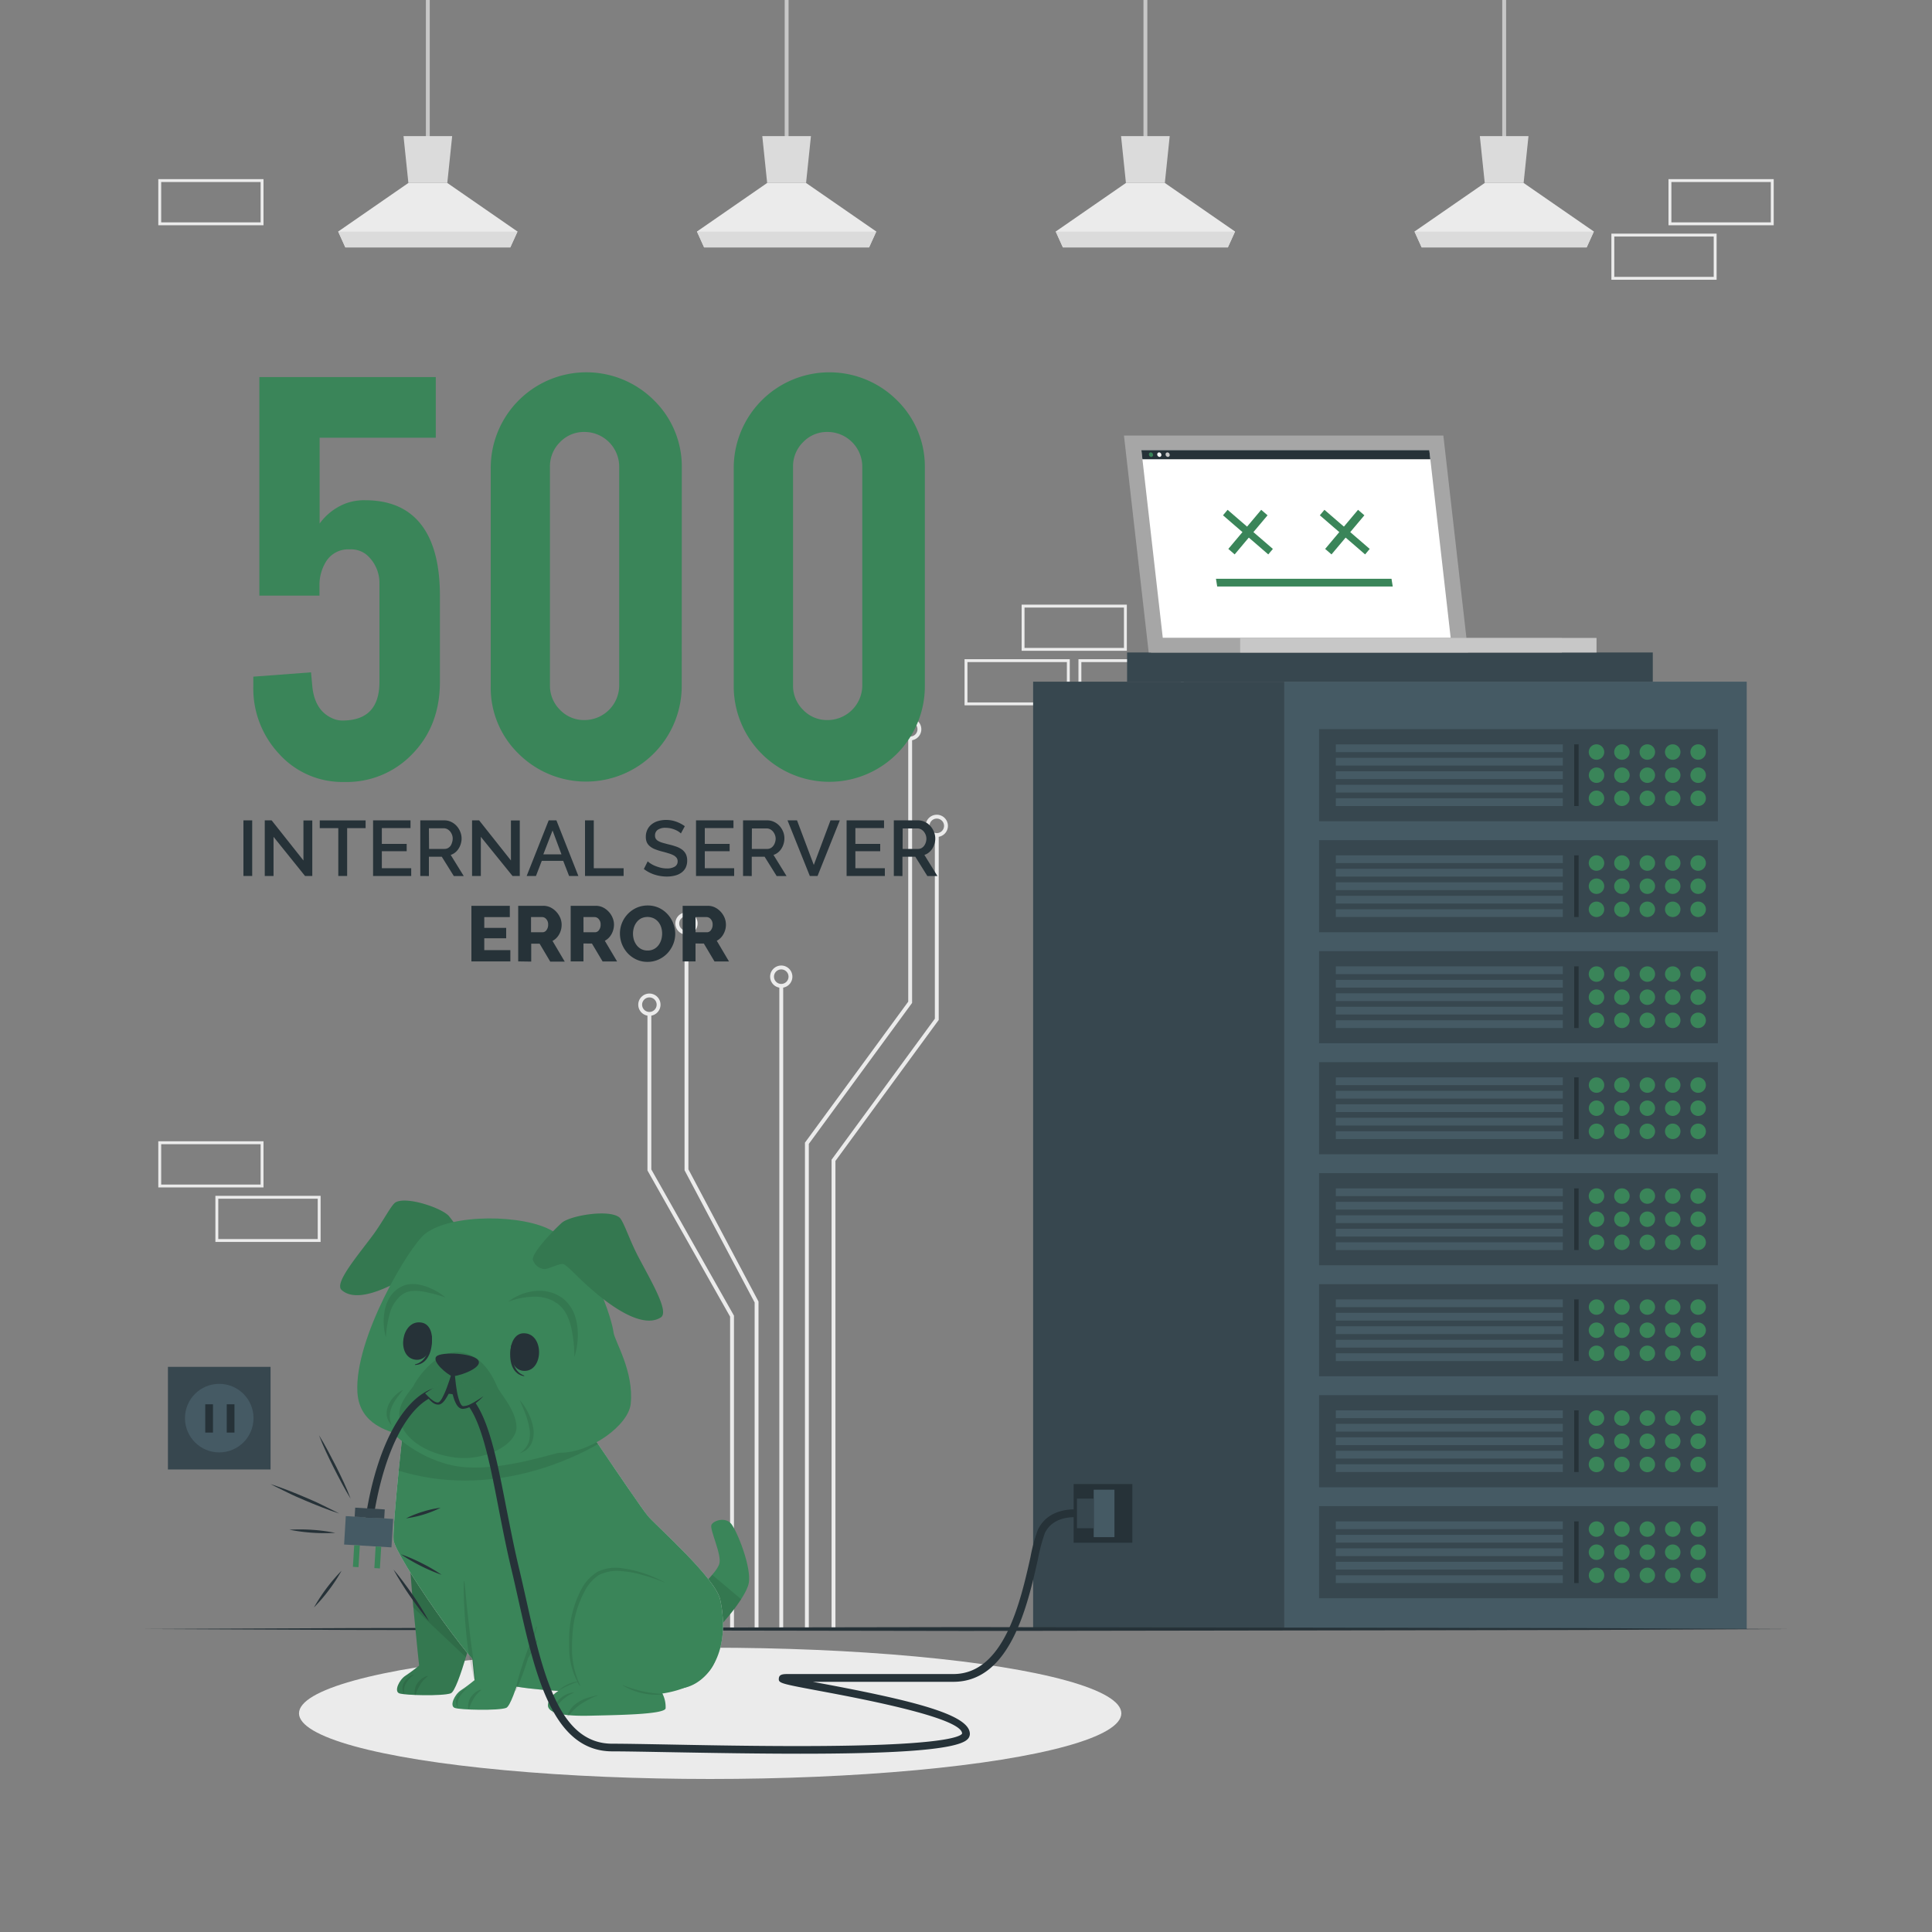 <svg xmlns="http://www.w3.org/2000/svg" viewBox="0 0 500 500"><rect x="0" y="0" width="500" height="500" fill="#808080" stroke="none"/><g id="freepik--background-complete--inject-5"><rect x="417.41" y="60.85" width="26.48" height="11.19" transform="translate(861.29 132.88) rotate(-180)" style="fill:none;stroke:#ebebeb;stroke-miterlimit:10;stroke-width:0.75px"></rect><rect x="432.18" y="46.74" width="26.48" height="11.19" transform="translate(890.84 104.66) rotate(180)" style="fill:none;stroke:#ebebeb;stroke-miterlimit:10;stroke-width:0.75px"></rect><rect x="250" y="170.97" width="26.48" height="11.19" transform="translate(526.48 353.13) rotate(180)" style="fill:none;stroke:#ebebeb;stroke-miterlimit:10;stroke-width:0.75px"></rect><rect x="264.77" y="156.86" width="26.48" height="11.19" transform="translate(556.02 324.91) rotate(180)" style="fill:none;stroke:#ebebeb;stroke-miterlimit:10;stroke-width:0.75px"></rect><rect x="279.49" y="170.97" width="26.48" height="11.19" transform="translate(585.45 353.13) rotate(180)" style="fill:none;stroke:#ebebeb;stroke-miterlimit:10;stroke-width:0.75px"></rect><rect x="41.34" y="46.74" width="26.48" height="11.19" transform="translate(109.16 104.66) rotate(180)" style="fill:none;stroke:#ebebeb;stroke-miterlimit:10;stroke-width:0.75px"></rect><rect x="56.11" y="309.85" width="26.48" height="11.19" transform="translate(138.71 630.89) rotate(180)" style="fill:none;stroke:#ebebeb;stroke-miterlimit:10;stroke-width:0.75px"></rect><rect x="41.34" y="295.74" width="26.48" height="11.19" transform="translate(109.16 602.67) rotate(180)" style="fill:none;stroke:#ebebeb;stroke-miterlimit:10;stroke-width:0.75px"></rect><rect x="417.41" y="309.85" width="26.48" height="11.19" transform="translate(861.29 630.89) rotate(-180)" style="fill:none;stroke:#ebebeb;stroke-miterlimit:10;stroke-width:0.75px"></rect><polyline points="208.82 421.54 208.82 295.88 235.55 259.39 235.55 191.06" style="fill:none;stroke:#ebebeb;stroke-miterlimit:10"></polyline><path d="M233.18,188.73a2.38,2.38,0,1,0,2.37-2.38A2.37,2.37,0,0,0,233.18,188.73Z" style="fill:none;stroke:#ebebeb;stroke-miterlimit:10"></path><polyline points="215.71 421.54 215.71 300.29 242.44 263.8 242.44 216.06" style="fill:none;stroke:#ebebeb;stroke-miterlimit:10"></polyline><path d="M240.06,213.72a2.38,2.38,0,1,0,2.38-2.37A2.38,2.38,0,0,0,240.06,213.72Z" style="fill:none;stroke:#ebebeb;stroke-miterlimit:10"></path><line x1="202.19" y1="421.54" x2="202.19" y2="255.13" style="fill:none;stroke:#ebebeb;stroke-miterlimit:10"></line><path d="M199.81,252.75a2.38,2.38,0,1,0,2.38-2.37A2.38,2.38,0,0,0,199.81,252.75Z" style="fill:none;stroke:#ebebeb;stroke-miterlimit:10"></path><polyline points="195.8 421.54 195.8 336.96 177.66 302.74 177.66 241.37" style="fill:none;stroke:#ebebeb;stroke-miterlimit:10"></polyline><path d="M175.28,239a2.38,2.38,0,1,0,2.38-2.38A2.37,2.37,0,0,0,175.28,239Z" style="fill:none;stroke:#ebebeb;stroke-miterlimit:10"></path><polyline points="189.45 421.54 189.45 340.62 168.06 302.78 168.06 262.37" style="fill:none;stroke:#ebebeb;stroke-miterlimit:10"></polyline><path d="M165.68,260a2.38,2.38,0,1,0,2.38-2.37A2.39,2.39,0,0,0,165.68,260Z" style="fill:none;stroke:#ebebeb;stroke-miterlimit:10"></path><line x1="110.72" y1="37.56" x2="110.72" style="fill:none;stroke:#c7c7c7;stroke-miterlimit:10"></line><polygon points="133.93 59.92 132.06 64.03 89.38 64.03 87.52 59.92 105.69 47.35 115.76 47.35 133.93 59.92" style="fill:#ebebeb"></polygon><polygon points="117.02 35.23 115.76 47.35 105.69 47.35 104.43 35.23 117.02 35.23" style="fill:#dbdbdb"></polygon><polygon points="133.93 59.93 132.06 64.03 89.38 64.03 87.52 59.93 133.93 59.93" style="fill:#dbdbdb"></polygon><line x1="203.58" y1="37.56" x2="203.58" style="fill:none;stroke:#c7c7c7;stroke-miterlimit:10"></line><polygon points="226.78 59.92 224.91 64.03 182.23 64.03 180.37 59.92 198.54 47.35 208.61 47.35 226.78 59.92" style="fill:#ebebeb"></polygon><polygon points="209.87 35.23 208.61 47.35 198.54 47.35 197.28 35.23 209.87 35.23" style="fill:#dbdbdb"></polygon><polygon points="226.78 59.93 224.91 64.03 182.23 64.03 180.37 59.93 226.78 59.93" style="fill:#dbdbdb"></polygon><line x1="296.43" y1="37.56" x2="296.43" style="fill:none;stroke:#c7c7c7;stroke-miterlimit:10"></line><polygon points="319.63 59.92 317.77 64.03 275.08 64.03 273.22 59.92 291.39 47.35 301.46 47.35 319.63 59.92" style="fill:#ebebeb"></polygon><polygon points="302.72 35.23 301.46 47.35 291.39 47.35 290.13 35.23 302.72 35.23" style="fill:#dbdbdb"></polygon><polygon points="319.63 59.93 317.76 64.03 275.08 64.03 273.22 59.93 319.63 59.93" style="fill:#dbdbdb"></polygon><line x1="389.28" y1="37.56" x2="389.28" style="fill:none;stroke:#c7c7c7;stroke-miterlimit:10"></line><polygon points="412.49 59.92 410.62 64.03 367.93 64.03 366.07 59.92 384.25 47.35 394.31 47.35 412.49 59.92" style="fill:#ebebeb"></polygon><polygon points="395.57 35.23 394.31 47.35 384.25 47.35 382.98 35.23 395.57 35.23" style="fill:#dbdbdb"></polygon><polygon points="412.48 59.93 410.62 64.03 367.93 64.03 366.07 59.93 412.48 59.93" style="fill:#dbdbdb"></polygon></g><g id="freepik--Shadow--inject-5"><ellipse cx="183.79" cy="443.41" rx="106.41" ry="16.99" style="fill:#ebebeb"></ellipse></g><g id="freepik--Server--inject-5"><rect x="267.37" y="176.42" width="65.02" height="245.17" style="fill:#37474f"></rect><rect x="332.39" y="176.42" width="119.66" height="245.17" style="fill:#455a64"></rect><rect x="341.37" y="389.79" width="103.21" height="23.84" style="fill:#37474f"></rect><rect x="345.71" y="393.73" width="58.75" height="2.01" style="fill:#455a64"></rect><rect x="345.71" y="397.22" width="58.75" height="2.01" style="fill:#455a64"></rect><rect x="345.71" y="400.71" width="58.75" height="2.01" style="fill:#455a64"></rect><rect x="345.71" y="404.19" width="58.75" height="2.01" style="fill:#455a64"></rect><rect x="345.71" y="407.68" width="58.75" height="2.01" style="fill:#455a64"></rect><path d="M415.17,395.73a2,2,0,1,1-2-2A2,2,0,0,1,415.17,395.73Z" style="fill:#3A8559"></path><path d="M421.75,395.73a2,2,0,1,1-2-2A2,2,0,0,1,421.75,395.73Z" style="fill:#3A8559"></path><path d="M428.33,395.73a2,2,0,1,1-2-2A2,2,0,0,1,428.33,395.73Z" style="fill:#3A8559"></path><path d="M434.9,395.73a2,2,0,1,1-2-2A2,2,0,0,1,434.9,395.73Z" style="fill:#3A8559"></path><path d="M441.48,395.73a2,2,0,1,1-2-2A2,2,0,0,1,441.48,395.73Z" style="fill:#3A8559"></path><path d="M415.17,401.71a2,2,0,1,1-2-2A2,2,0,0,1,415.17,401.71Z" style="fill:#3A8559"></path><path d="M421.75,401.71a2,2,0,1,1-2-2A2,2,0,0,1,421.75,401.71Z" style="fill:#3A8559"></path><path d="M428.33,401.71a2,2,0,1,1-2-2A2,2,0,0,1,428.33,401.71Z" style="fill:#3A8559"></path><path d="M434.9,401.71a2,2,0,1,1-2-2A2,2,0,0,1,434.9,401.71Z" style="fill:#3A8559"></path><path d="M441.48,401.71a2,2,0,1,1-2-2A2,2,0,0,1,441.48,401.71Z" style="fill:#3A8559"></path><circle cx="413.18" cy="407.7" r="2" style="fill:#3A8559"></circle><path d="M421.75,407.7a2,2,0,1,1-2-2A2,2,0,0,1,421.75,407.7Z" style="fill:#3A8559"></path><circle cx="426.33" cy="407.7" r="2" style="fill:#3A8559"></circle><path d="M434.9,407.7a2,2,0,1,1-2-2A2,2,0,0,1,434.9,407.7Z" style="fill:#3A8559"></path><path d="M441.48,407.7a2,2,0,1,1-2-2A2,2,0,0,1,441.48,407.7Z" style="fill:#3A8559"></path><rect x="407.4" y="393.73" width="1.15" height="15.96" style="fill:#263238"></rect><rect x="341.37" y="361.07" width="103.21" height="23.84" style="fill:#37474f"></rect><rect x="345.71" y="365" width="58.75" height="2.01" style="fill:#455a64"></rect><rect x="345.71" y="368.49" width="58.75" height="2.01" style="fill:#455a64"></rect><rect x="345.71" y="371.98" width="58.75" height="2.01" style="fill:#455a64"></rect><rect x="345.71" y="375.47" width="58.75" height="2.01" style="fill:#455a64"></rect><rect x="345.71" y="378.95" width="58.75" height="2.01" style="fill:#455a64"></rect><path d="M415.17,367a2,2,0,1,1-2-2A2,2,0,0,1,415.17,367Z" style="fill:#3A8559"></path><path d="M421.75,367a2,2,0,1,1-2-2A2,2,0,0,1,421.75,367Z" style="fill:#3A8559"></path><path d="M428.33,367a2,2,0,1,1-2-2A2,2,0,0,1,428.33,367Z" style="fill:#3A8559"></path><path d="M434.9,367a2,2,0,1,1-2-2A2,2,0,0,1,434.9,367Z" style="fill:#3A8559"></path><path d="M441.48,367a2,2,0,1,1-2-2A2,2,0,0,1,441.48,367Z" style="fill:#3A8559"></path><path d="M415.17,373a2,2,0,1,1-2-2A2,2,0,0,1,415.17,373Z" style="fill:#3A8559"></path><path d="M421.75,373a2,2,0,1,1-2-2A2,2,0,0,1,421.75,373Z" style="fill:#3A8559"></path><path d="M428.33,373a2,2,0,1,1-2-2A2,2,0,0,1,428.33,373Z" style="fill:#3A8559"></path><path d="M434.9,373a2,2,0,1,1-2-2A2,2,0,0,1,434.9,373Z" style="fill:#3A8559"></path><path d="M441.48,373a2,2,0,1,1-2-2A2,2,0,0,1,441.48,373Z" style="fill:#3A8559"></path><path d="M415.17,379a2,2,0,1,1-2-2A2,2,0,0,1,415.17,379Z" style="fill:#3A8559"></path><path d="M421.75,379a2,2,0,1,1-2-2A2,2,0,0,1,421.75,379Z" style="fill:#3A8559"></path><path d="M428.33,379a2,2,0,1,1-2-2A2,2,0,0,1,428.33,379Z" style="fill:#3A8559"></path><path d="M434.9,379a2,2,0,1,1-2-2A2,2,0,0,1,434.9,379Z" style="fill:#3A8559"></path><path d="M441.48,379a2,2,0,1,1-2-2A2,2,0,0,1,441.48,379Z" style="fill:#3A8559"></path><rect x="407.4" y="365" width="1.15" height="15.96" style="fill:#263238"></rect><rect x="341.37" y="332.34" width="103.21" height="23.84" style="fill:#37474f"></rect><rect x="345.71" y="336.28" width="58.75" height="2.01" style="fill:#455a64"></rect><rect x="345.71" y="339.76" width="58.75" height="2.01" style="fill:#455a64"></rect><rect x="345.71" y="343.25" width="58.75" height="2.01" style="fill:#455a64"></rect><rect x="345.71" y="346.74" width="58.75" height="2.01" style="fill:#455a64"></rect><rect x="345.71" y="350.23" width="58.75" height="2.01" style="fill:#455a64"></rect><circle cx="413.18" cy="338.27" r="2" style="fill:#3A8559"></circle><path d="M421.75,338.27a2,2,0,1,1-2-2A2,2,0,0,1,421.75,338.27Z" style="fill:#3A8559"></path><circle cx="426.33" cy="338.27" r="2" style="fill:#3A8559"></circle><path d="M434.9,338.27a2,2,0,1,1-2-2A2,2,0,0,1,434.9,338.27Z" style="fill:#3A8559"></path><path d="M441.48,338.27a2,2,0,1,1-2-2A2,2,0,0,1,441.48,338.27Z" style="fill:#3A8559"></path><path d="M415.17,344.26a2,2,0,1,1-2-2A2,2,0,0,1,415.17,344.26Z" style="fill:#3A8559"></path><path d="M421.75,344.26a2,2,0,1,1-2-2A2,2,0,0,1,421.75,344.26Z" style="fill:#3A8559"></path><path d="M428.33,344.26a2,2,0,1,1-2-2A2,2,0,0,1,428.33,344.26Z" style="fill:#3A8559"></path><path d="M434.9,344.26a2,2,0,1,1-2-2A2,2,0,0,1,434.9,344.26Z" style="fill:#3A8559"></path><path d="M441.48,344.26a2,2,0,1,1-2-2A2,2,0,0,1,441.48,344.26Z" style="fill:#3A8559"></path><path d="M415.17,350.24a2,2,0,1,1-2-2A2,2,0,0,1,415.17,350.24Z" style="fill:#3A8559"></path><path d="M421.75,350.24a2,2,0,1,1-2-2A2,2,0,0,1,421.75,350.24Z" style="fill:#3A8559"></path><path d="M428.33,350.24a2,2,0,1,1-2-2A2,2,0,0,1,428.33,350.24Z" style="fill:#3A8559"></path><path d="M434.9,350.24a2,2,0,1,1-2-2A2,2,0,0,1,434.9,350.24Z" style="fill:#3A8559"></path><path d="M441.48,350.24a2,2,0,1,1-2-2A2,2,0,0,1,441.48,350.24Z" style="fill:#3A8559"></path><rect x="407.4" y="336.28" width="1.15" height="15.96" style="fill:#263238"></rect><rect x="341.37" y="303.61" width="103.21" height="23.84" style="fill:#37474f"></rect><rect x="345.71" y="307.55" width="58.75" height="2.01" style="fill:#455a64"></rect><rect x="345.71" y="311.03" width="58.75" height="2.01" style="fill:#455a64"></rect><rect x="345.71" y="314.52" width="58.75" height="2.01" style="fill:#455a64"></rect><rect x="345.71" y="318.01" width="58.75" height="2.01" style="fill:#455a64"></rect><rect x="345.71" y="321.5" width="58.75" height="2.01" style="fill:#455a64"></rect><path d="M415.17,309.54a2,2,0,1,1-2-2A2,2,0,0,1,415.17,309.54Z" style="fill:#3A8559"></path><path d="M421.75,309.54a2,2,0,1,1-2-2A2,2,0,0,1,421.75,309.54Z" style="fill:#3A8559"></path><path d="M428.33,309.54a2,2,0,1,1-2-2A2,2,0,0,1,428.33,309.54Z" style="fill:#3A8559"></path><path d="M434.9,309.54a2,2,0,1,1-2-2A2,2,0,0,1,434.9,309.54Z" style="fill:#3A8559"></path><path d="M441.48,309.54a2,2,0,1,1-2-2A2,2,0,0,1,441.48,309.54Z" style="fill:#3A8559"></path><circle cx="413.18" cy="315.53" r="2" style="fill:#3A8559"></circle><path d="M421.75,315.53a2,2,0,1,1-2-2A2,2,0,0,1,421.75,315.53Z" style="fill:#3A8559"></path><circle cx="426.33" cy="315.53" r="2" style="fill:#3A8559"></circle><path d="M434.9,315.53a2,2,0,1,1-2-2A2,2,0,0,1,434.9,315.53Z" style="fill:#3A8559"></path><path d="M441.48,315.53a2,2,0,1,1-2-2A2,2,0,0,1,441.48,315.53Z" style="fill:#3A8559"></path><circle cx="413.18" cy="321.51" r="2" style="fill:#3A8559"></circle><path d="M421.75,321.51a2,2,0,1,1-2-2A2,2,0,0,1,421.75,321.51Z" style="fill:#3A8559"></path><circle cx="426.33" cy="321.51" r="2" style="fill:#3A8559"></circle><path d="M434.9,321.51a2,2,0,1,1-2-2A2,2,0,0,1,434.9,321.51Z" style="fill:#3A8559"></path><path d="M441.48,321.51a2,2,0,1,1-2-2A2,2,0,0,1,441.48,321.51Z" style="fill:#3A8559"></path><rect x="407.4" y="307.55" width="1.15" height="15.96" style="fill:#263238"></rect><rect x="341.37" y="274.88" width="103.21" height="23.84" style="fill:#37474f"></rect><rect x="345.71" y="278.82" width="58.75" height="2.01" style="fill:#455a64"></rect><rect x="345.71" y="282.31" width="58.75" height="2.01" style="fill:#455a64"></rect><rect x="345.71" y="285.79" width="58.75" height="2.01" style="fill:#455a64"></rect><rect x="345.71" y="289.28" width="58.75" height="2.01" style="fill:#455a64"></rect><rect x="345.71" y="292.77" width="58.75" height="2.01" style="fill:#455a64"></rect><circle cx="413.18" cy="280.82" r="2" style="fill:#3A8559"></circle><path d="M421.75,280.82a2,2,0,1,1-2-2A2,2,0,0,1,421.75,280.82Z" style="fill:#3A8559"></path><circle cx="426.33" cy="280.82" r="2" style="fill:#3A8559"></circle><path d="M434.9,280.82a2,2,0,1,1-2-2A2,2,0,0,1,434.9,280.82Z" style="fill:#3A8559"></path><path d="M441.48,280.82a2,2,0,1,1-2-2A2,2,0,0,1,441.48,280.82Z" style="fill:#3A8559"></path><circle cx="413.18" cy="286.8" r="2" style="fill:#3A8559"></circle><path d="M421.75,286.8a2,2,0,1,1-2-2A2,2,0,0,1,421.75,286.8Z" style="fill:#3A8559"></path><circle cx="426.33" cy="286.8" r="2" style="fill:#3A8559"></circle><path d="M434.9,286.8a2,2,0,1,1-2-2A2,2,0,0,1,434.9,286.8Z" style="fill:#3A8559"></path><path d="M441.48,286.8a2,2,0,1,1-2-2A2,2,0,0,1,441.48,286.8Z" style="fill:#3A8559"></path><path d="M415.17,292.79a2,2,0,1,1-2-2A2,2,0,0,1,415.17,292.79Z" style="fill:#3A8559"></path><path d="M421.75,292.79a2,2,0,1,1-2-2A2,2,0,0,1,421.75,292.79Z" style="fill:#3A8559"></path><path d="M428.33,292.79a2,2,0,1,1-2-2A2,2,0,0,1,428.33,292.79Z" style="fill:#3A8559"></path><path d="M434.9,292.79a2,2,0,1,1-2-2A2,2,0,0,1,434.9,292.79Z" style="fill:#3A8559"></path><path d="M441.48,292.79a2,2,0,1,1-2-2A2,2,0,0,1,441.48,292.79Z" style="fill:#3A8559"></path><rect x="407.4" y="278.82" width="1.15" height="15.96" style="fill:#263238"></rect><rect x="341.37" y="246.15" width="103.21" height="23.84" style="fill:#37474f"></rect><rect x="345.71" y="250.09" width="58.75" height="2.01" style="fill:#455a64"></rect><rect x="345.71" y="253.58" width="58.75" height="2.01" style="fill:#455a64"></rect><rect x="345.71" y="257.07" width="58.75" height="2.01" style="fill:#455a64"></rect><rect x="345.71" y="260.55" width="58.75" height="2.01" style="fill:#455a64"></rect><rect x="345.71" y="264.04" width="58.75" height="2.01" style="fill:#455a64"></rect><path d="M415.17,252.09a2,2,0,1,1-2-2A2,2,0,0,1,415.17,252.09Z" style="fill:#3A8559"></path><path d="M421.75,252.09a2,2,0,1,1-2-2A2,2,0,0,1,421.75,252.09Z" style="fill:#3A8559"></path><path d="M428.33,252.09a2,2,0,1,1-2-2A2,2,0,0,1,428.33,252.09Z" style="fill:#3A8559"></path><path d="M434.9,252.09a2,2,0,1,1-2-2A2,2,0,0,1,434.9,252.09Z" style="fill:#3A8559"></path><path d="M441.48,252.09a2,2,0,1,1-2-2A2,2,0,0,1,441.48,252.09Z" style="fill:#3A8559"></path><path d="M415.17,258.07a2,2,0,1,1-2-2A2,2,0,0,1,415.17,258.07Z" style="fill:#3A8559"></path><path d="M421.75,258.07a2,2,0,1,1-2-2A2,2,0,0,1,421.75,258.07Z" style="fill:#3A8559"></path><path d="M428.33,258.07a2,2,0,1,1-2-2A2,2,0,0,1,428.33,258.07Z" style="fill:#3A8559"></path><path d="M434.9,258.07a2,2,0,1,1-2-2A2,2,0,0,1,434.9,258.07Z" style="fill:#3A8559"></path><path d="M441.48,258.07a2,2,0,1,1-2-2A2,2,0,0,1,441.48,258.07Z" style="fill:#3A8559"></path><path d="M415.17,264.06a2,2,0,1,1-2-2A2,2,0,0,1,415.17,264.06Z" style="fill:#3A8559"></path><path d="M421.75,264.06a2,2,0,1,1-2-2A2,2,0,0,1,421.75,264.06Z" style="fill:#3A8559"></path><path d="M428.33,264.06a2,2,0,1,1-2-2A2,2,0,0,1,428.33,264.06Z" style="fill:#3A8559"></path><path d="M434.9,264.06a2,2,0,1,1-2-2A2,2,0,0,1,434.9,264.06Z" style="fill:#3A8559"></path><path d="M441.48,264.06a2,2,0,1,1-2-2A2,2,0,0,1,441.48,264.06Z" style="fill:#3A8559"></path><rect x="407.4" y="250.09" width="1.15" height="15.96" style="fill:#263238"></rect><rect x="341.37" y="217.43" width="103.21" height="23.84" style="fill:#37474f"></rect><rect x="345.71" y="221.36" width="58.75" height="2.01" style="fill:#455a64"></rect><rect x="345.71" y="224.85" width="58.75" height="2.01" style="fill:#455a64"></rect><rect x="345.71" y="228.34" width="58.75" height="2.01" style="fill:#455a64"></rect><rect x="345.71" y="231.83" width="58.75" height="2.01" style="fill:#455a64"></rect><rect x="345.71" y="235.31" width="58.75" height="2.01" style="fill:#455a64"></rect><path d="M415.17,223.36a2,2,0,1,1-2-2A2,2,0,0,1,415.17,223.36Z" style="fill:#3A8559"></path><path d="M421.75,223.36a2,2,0,1,1-2-2A2,2,0,0,1,421.75,223.36Z" style="fill:#3A8559"></path><path d="M428.33,223.36a2,2,0,1,1-2-2A2,2,0,0,1,428.33,223.36Z" style="fill:#3A8559"></path><path d="M434.9,223.36a2,2,0,1,1-2-2A2,2,0,0,1,434.9,223.36Z" style="fill:#3A8559"></path><path d="M441.48,223.36a2,2,0,1,1-2-2A2,2,0,0,1,441.48,223.36Z" style="fill:#3A8559"></path><path d="M415.17,229.35a2,2,0,1,1-2-2A2,2,0,0,1,415.17,229.35Z" style="fill:#3A8559"></path><path d="M421.75,229.35a2,2,0,1,1-2-2A2,2,0,0,1,421.75,229.35Z" style="fill:#3A8559"></path><path d="M428.33,229.35a2,2,0,1,1-2-2A2,2,0,0,1,428.33,229.35Z" style="fill:#3A8559"></path><path d="M434.9,229.35a2,2,0,1,1-2-2A2,2,0,0,1,434.9,229.35Z" style="fill:#3A8559"></path><path d="M441.48,229.35a2,2,0,1,1-2-2A2,2,0,0,1,441.48,229.35Z" style="fill:#3A8559"></path><path d="M415.17,235.33a2,2,0,1,1-2-2A2,2,0,0,1,415.17,235.33Z" style="fill:#3A8559"></path><path d="M421.75,235.33a2,2,0,1,1-2-2A2,2,0,0,1,421.75,235.33Z" style="fill:#3A8559"></path><path d="M428.33,235.33a2,2,0,1,1-2-2A2,2,0,0,1,428.33,235.33Z" style="fill:#3A8559"></path><path d="M434.9,235.33a2,2,0,1,1-2-2A2,2,0,0,1,434.9,235.33Z" style="fill:#3A8559"></path><path d="M441.48,235.33a2,2,0,1,1-2-2A2,2,0,0,1,441.48,235.33Z" style="fill:#3A8559"></path><rect x="407.4" y="221.36" width="1.15" height="15.96" style="fill:#263238"></rect><rect x="341.37" y="188.7" width="103.21" height="23.84" style="fill:#37474f"></rect><rect x="345.71" y="192.64" width="58.75" height="2.01" style="fill:#455a64"></rect><rect x="345.71" y="196.12" width="58.75" height="2.01" style="fill:#455a64"></rect><rect x="345.71" y="199.61" width="58.75" height="2.01" style="fill:#455a64"></rect><rect x="345.71" y="203.1" width="58.75" height="2.01" style="fill:#455a64"></rect><rect x="345.71" y="206.59" width="58.75" height="2.01" style="fill:#455a64"></rect><path d="M415.17,194.63a2,2,0,1,1-2-2A2,2,0,0,1,415.17,194.63Z" style="fill:#3A8559"></path><path d="M421.75,194.63a2,2,0,1,1-2-2A2,2,0,0,1,421.75,194.63Z" style="fill:#3A8559"></path><path d="M428.33,194.63a2,2,0,1,1-2-2A2,2,0,0,1,428.33,194.63Z" style="fill:#3A8559"></path><path d="M434.9,194.63a2,2,0,1,1-2-2A2,2,0,0,1,434.9,194.63Z" style="fill:#3A8559"></path><path d="M441.48,194.63a2,2,0,1,1-2-2A2,2,0,0,1,441.48,194.63Z" style="fill:#3A8559"></path><circle cx="413.18" cy="200.62" r="2" style="fill:#3A8559"></circle><path d="M421.75,200.62a2,2,0,1,1-2-2A2,2,0,0,1,421.75,200.62Z" style="fill:#3A8559"></path><circle cx="426.33" cy="200.62" r="2" style="fill:#3A8559"></circle><path d="M434.9,200.62a2,2,0,1,1-2-2A2,2,0,0,1,434.9,200.62Z" style="fill:#3A8559"></path><path d="M441.48,200.62a2,2,0,1,1-2-2A2,2,0,0,1,441.48,200.62Z" style="fill:#3A8559"></path><path d="M415.17,206.6a2,2,0,1,1-2-2A2,2,0,0,1,415.17,206.6Z" style="fill:#3A8559"></path><path d="M421.75,206.6a2,2,0,1,1-2-2A2,2,0,0,1,421.75,206.6Z" style="fill:#3A8559"></path><path d="M428.33,206.6a2,2,0,1,1-2-2A2,2,0,0,1,428.33,206.6Z" style="fill:#3A8559"></path><path d="M434.9,206.6a2,2,0,1,1-2-2A2,2,0,0,1,434.9,206.6Z" style="fill:#3A8559"></path><path d="M441.48,206.6a2,2,0,1,1-2-2A2,2,0,0,1,441.48,206.6Z" style="fill:#3A8559"></path><rect x="407.4" y="192.64" width="1.15" height="15.96" style="fill:#263238"></rect><rect x="291.69" y="168.86" width="136.05" height="7.56" style="fill:#37474f"></rect><rect x="277.86" y="384.07" width="15.19" height="15.19" style="fill:#263238"></rect></g><g id="freepik--Texts--inject-5"><path d="M63,226.7V212.31h2.27V226.7Z" style="fill:#263238"></path><path d="M70.79,216.57V226.7H68.52V212.31H70.3l8.23,10.38V212.33h2.29V226.7H78.94Z" style="fill:#263238"></path><path d="M94.62,214.32H89.84V226.7H87.55V214.32h-4.8v-2H94.62Z" style="fill:#263238"></path><path d="M106.42,224.7v2H96.55V212.31h9.69v2H98.82v4.09h6.43v1.89H98.82v4.4Z" style="fill:#263238"></path><path d="M108.77,226.7V212.31H115a4,4,0,0,1,1.79.41,4.51,4.51,0,0,1,1.41,1.06,5,5,0,0,1,.92,1.5,4.66,4.66,0,0,1,.34,1.72,4.59,4.59,0,0,1-.21,1.39,4.52,4.52,0,0,1-.57,1.24,3.79,3.79,0,0,1-.89,1,3.47,3.47,0,0,1-1.15.62l3.38,5.47h-2.57l-3.12-5H111v5Zm2.27-7h4a1.87,1.87,0,0,0,.88-.21,2.12,2.12,0,0,0,.68-.59A3,3,0,0,0,117,218a3.17,3.17,0,0,0,.16-1,2.78,2.78,0,0,0-.19-1,3.23,3.23,0,0,0-.5-.85,2.53,2.53,0,0,0-.73-.58,1.92,1.92,0,0,0-.87-.21H111Z" style="fill:#263238"></path><path d="M124.44,216.57V226.7h-2.27V212.31H124l8.23,10.38V212.33h2.29V226.7h-1.88Z" style="fill:#263238"></path><path d="M142,212.31h2l5.68,14.39h-2.4l-1.52-3.91h-5.55l-1.5,3.91h-2.41Zm3.31,8.8L143,214.93l-2.39,6.18Z" style="fill:#263238"></path><path d="M151.4,226.7V212.31h2.27V224.7h7.72v2Z" style="fill:#263238"></path><path d="M176.21,215.7a3.18,3.18,0,0,0-.59-.48,5,5,0,0,0-.9-.47,6.63,6.63,0,0,0-1.14-.37,5.86,5.86,0,0,0-1.26-.14,3.39,3.39,0,0,0-2.12.53,1.74,1.74,0,0,0-.68,1.46,1.61,1.61,0,0,0,.21.86,1.89,1.89,0,0,0,.66.58,5.21,5.21,0,0,0,1.12.45q.66.19,1.56.42a17.39,17.39,0,0,1,2,.58,5.64,5.64,0,0,1,1.49.79,3.39,3.39,0,0,1,.95,1.15,3.73,3.73,0,0,1,.33,1.65,4.12,4.12,0,0,1-.41,1.89,3.6,3.6,0,0,1-1.14,1.28,4.77,4.77,0,0,1-1.67.73,8.41,8.41,0,0,1-2.05.24,10.25,10.25,0,0,1-3.17-.5,9.05,9.05,0,0,1-2.77-1.45l1-2a3.79,3.79,0,0,0,.76.59,6.5,6.5,0,0,0,1.15.6,10.9,10.9,0,0,0,1.43.47,6.49,6.49,0,0,0,1.6.19,3.87,3.87,0,0,0,2.07-.47,1.52,1.52,0,0,0,.73-1.38,1.45,1.45,0,0,0-.28-.91,2.44,2.44,0,0,0-.78-.64,7,7,0,0,0-1.23-.49c-.49-.15-1-.31-1.66-.47a16.84,16.84,0,0,1-1.88-.6,4.69,4.69,0,0,1-1.33-.76,3,3,0,0,1-.8-1,3.51,3.51,0,0,1-.27-1.45,4.15,4.15,0,0,1,.4-1.87,3.94,3.94,0,0,1,1.11-1.38,4.77,4.77,0,0,1,1.65-.84,7.24,7.24,0,0,1,2.07-.29,7.56,7.56,0,0,1,2.69.47,8.74,8.74,0,0,1,2.17,1.15Z" style="fill:#263238"></path><path d="M190,224.7v2h-9.87V212.31h9.69v2h-7.42v4.09h6.43v1.89h-6.43v4.4Z" style="fill:#263238"></path><path d="M192.3,226.7V212.31h6.27a4,4,0,0,1,1.79.41,4.51,4.51,0,0,1,1.41,1.06,5,5,0,0,1,.92,1.5A4.47,4.47,0,0,1,203,217a4.59,4.59,0,0,1-.21,1.39,4.8,4.8,0,0,1-.56,1.24,3.83,3.83,0,0,1-.9,1,3.47,3.47,0,0,1-1.15.62l3.38,5.47H201l-3.12-5h-3.33v5Zm2.27-7h4a1.84,1.84,0,0,0,.88-.21,2.12,2.12,0,0,0,.68-.59,2.8,2.8,0,0,0,.44-.86,3.18,3.18,0,0,0,.17-1,2.79,2.79,0,0,0-.2-1,3,3,0,0,0-.5-.85,2.53,2.53,0,0,0-.73-.58,1.91,1.91,0,0,0-.86-.21h-3.86Z" style="fill:#263238"></path><path d="M206.27,212.31l4.34,11.54,4.32-11.54h2.41l-5.76,14.39h-2l-5.77-14.39Z" style="fill:#263238"></path><path d="M229,224.7v2H219.1V212.31h9.69v2h-7.42v4.09h6.43v1.89h-6.43v4.4Z" style="fill:#263238"></path><path d="M231.32,226.7V212.31h6.27a4,4,0,0,1,1.79.41,4.51,4.51,0,0,1,1.41,1.06,5,5,0,0,1,.92,1.5,4.66,4.66,0,0,1,.34,1.72,4.59,4.59,0,0,1-.21,1.39,4.8,4.8,0,0,1-.56,1.24,4,4,0,0,1-.9,1,3.47,3.47,0,0,1-1.15.62l3.38,5.47H240l-3.12-5h-3.33v5Zm2.27-7h4a1.87,1.87,0,0,0,.88-.21,2.12,2.12,0,0,0,.68-.59,3,3,0,0,0,.44-.86,3.17,3.17,0,0,0,.16-1,2.78,2.78,0,0,0-.19-1,3.23,3.23,0,0,0-.5-.85,2.53,2.53,0,0,0-.73-.58,1.92,1.92,0,0,0-.87-.21h-3.85Z" style="fill:#263238"></path><path d="M132.08,245.89v2.92H122V234.42h9.94v2.92h-6.61v2.79H131v2.7h-5.67v3.06Z" style="fill:#263238"></path><path d="M134.11,248.81V234.42h6.48a4.25,4.25,0,0,1,1.88.42A5.17,5.17,0,0,1,144,236a5.48,5.48,0,0,1,1,1.56,4.57,4.57,0,0,1,.35,1.76,5,5,0,0,1-.16,1.29,5.1,5.1,0,0,1-.46,1.16,4.57,4.57,0,0,1-.74,1,4.27,4.27,0,0,1-1,.74l3.16,5.35h-3.75l-2.75-4.64h-2.17v4.64Zm3.32-7.54h3a1.25,1.25,0,0,0,1-.56,2.25,2.25,0,0,0,.43-1.43,2,2,0,0,0-.49-1.42,1.4,1.4,0,0,0-1-.52h-2.94Z" style="fill:#263238"></path><path d="M147.69,248.81V234.42h6.48a4.25,4.25,0,0,1,1.88.42,5.17,5.17,0,0,1,1.49,1.12,5.27,5.27,0,0,1,1,1.56,4.58,4.58,0,0,1,.36,1.76,5,5,0,0,1-.17,1.29,5.1,5.1,0,0,1-.46,1.16,4.57,4.57,0,0,1-.74,1,4.27,4.27,0,0,1-1,.74l3.17,5.35h-3.75l-2.76-4.64H151v4.64Zm3.32-7.54h3a1.25,1.25,0,0,0,1-.56,2.25,2.25,0,0,0,.43-1.43,2,2,0,0,0-.49-1.42,1.4,1.4,0,0,0-1.05-.52H151Z" style="fill:#263238"></path><path d="M167.57,248.93a6.68,6.68,0,0,1-2.92-.63,7.21,7.21,0,0,1-2.25-1.65,7.61,7.61,0,0,1-1.45-2.34,7.46,7.46,0,0,1-.51-2.72,7.13,7.13,0,0,1,.53-2.73,7.31,7.31,0,0,1,3.78-3.93,7,7,0,0,1,2.88-.59,6.82,6.82,0,0,1,2.92.62,7.11,7.11,0,0,1,2.25,1.67,7.55,7.55,0,0,1,1.44,2.35,7.36,7.36,0,0,1,.51,2.67,7.16,7.16,0,0,1-.54,2.74,7.5,7.5,0,0,1-1.49,2.32,7.26,7.26,0,0,1-2.27,1.61A6.73,6.73,0,0,1,167.57,248.93Zm-3.75-7.3a5.53,5.53,0,0,0,.24,1.62,4.53,4.53,0,0,0,.72,1.38,3.66,3.66,0,0,0,1.19,1,3.51,3.51,0,0,0,1.62.36,3.4,3.4,0,0,0,2.84-1.39,4.49,4.49,0,0,0,.7-1.4,5.71,5.71,0,0,0,.23-1.59,5.46,5.46,0,0,0-.24-1.61,4.15,4.15,0,0,0-.73-1.38,3.68,3.68,0,0,0-1.19-.95,3.87,3.87,0,0,0-3.26,0,3.75,3.75,0,0,0-1.18,1,4.46,4.46,0,0,0-.71,1.39A5.71,5.71,0,0,0,163.82,241.63Z" style="fill:#263238"></path><path d="M176.67,248.81V234.42h6.49a4.2,4.2,0,0,1,1.87.42,5,5,0,0,1,1.49,1.12,5.3,5.3,0,0,1,1,1.56,4.76,4.76,0,0,1,.35,1.76,5,5,0,0,1-.16,1.29,5.13,5.13,0,0,1-.47,1.16,4.27,4.27,0,0,1-.74,1,4.43,4.43,0,0,1-1,.74l3.16,5.35h-3.75l-2.76-4.64H180v4.64Zm3.33-7.54h3a1.25,1.25,0,0,0,1-.56,2.32,2.32,0,0,0,.43-1.43,2.06,2.06,0,0,0-.49-1.42,1.44,1.44,0,0,0-1.05-.52H180Z" style="fill:#263238"></path><path d="M82.72,113.28v22.21a15.05,15.05,0,0,1,6.54-5.12,13.72,13.72,0,0,1,5.22-.91q10.26,0,15.15,7.18,4.22,6.2,4.22,17.51v22.29q0,11.48-7.27,18.83a23.45,23.45,0,0,1-17.5,7.1,22,22,0,0,1-17-7.43,24.71,24.71,0,0,1-6.52-17.34v-2.48L80.49,174l.33,3.55q.59,6.19,5,8.26a6.21,6.21,0,0,0,2.81.66q9.57,0,9.57-10V151.09a9.63,9.63,0,0,0-3.32-7.51,6.35,6.35,0,0,0-4.4-1.4,6.72,6.72,0,0,0-6.14,3.22,11.45,11.45,0,0,0-1.66,5.94v2.81H67.12V97.59h45.66v15.69Z" style="fill:#3A8559"></path><path d="M176.43,177.6a24.76,24.76,0,0,1-42.23,17.46A23.78,23.78,0,0,1,127,177.6V121.12a24.75,24.75,0,0,1,42.27-17.5,24,24,0,0,1,7.18,17.5Zm-16.18-56.81a9,9,0,0,0-9-9,8.55,8.55,0,0,0-6.32,2.64,8.77,8.77,0,0,0-2.6,6.36v56.56a8.75,8.75,0,0,0,2.6,6.36,8.55,8.55,0,0,0,6.32,2.64,9,9,0,0,0,9-9Z" style="fill:#3A8559"></path><path d="M239.35,177.6a24.73,24.73,0,0,1-49.46,0V121.12a24.76,24.76,0,0,1,42.28-17.5,24,24,0,0,1,7.18,17.5Zm-16.19-56.81a9,9,0,0,0-9-9,8.53,8.53,0,0,0-6.32,2.64,8.73,8.73,0,0,0-2.6,6.36v56.56a8.71,8.71,0,0,0,2.6,6.36,8.53,8.53,0,0,0,6.32,2.64,9,9,0,0,0,9-9Z" style="fill:#3A8559"></path></g><g id="freepik--wall-plug--inject-5"><rect x="43.46" y="353.74" width="26.56" height="26.56" style="fill:#37474f"></rect><circle cx="56.74" cy="367.01" r="8.87" style="fill:#455a64"></circle><rect x="53.12" y="363.43" width="2" height="7.32" style="fill:#263238"></rect><rect x="58.68" y="363.43" width="2" height="7.32" style="fill:#263238"></rect></g><g id="freepik--Floor--inject-5"><polygon points="36.85 421.59 90.14 421.35 143.43 421.26 250 421.09 356.57 421.26 409.86 421.35 463.15 421.59 409.86 421.84 356.57 421.93 250 422.09 143.43 421.92 90.14 421.83 36.85 421.59" style="fill:#263238"></polygon></g><g id="freepik--Dog--inject-5"><path d="M128.08,396.52c1,2.12-2.84,17.31-4,20.43s-5.39,20.53-7.43,21.28-11.93.54-13.33,0,0-3.51,1.61-4.55,3.54-2.63,3.54-2.63-2.89-26.89-2.35-29.9S125.48,390.83,128.08,396.52Z" style="fill:#3A8559"></path><path d="M128.08,396.52c1,2.12-2.84,17.31-4,20.43s-5.39,20.53-7.43,21.28-11.93.54-13.33,0,0-3.51,1.61-4.55,3.54-2.63,3.54-2.63-2.89-26.89-2.35-29.9S125.48,390.83,128.08,396.52Z" style="opacity:0.1"></path><path d="M107.4,437.06a3.9,3.9,0,0,1,.65-1.49,5.6,5.6,0,0,1,1.13-1.15,3.68,3.68,0,0,1,1.42-.69.07.07,0,0,1,.07.12c-.18.16-.38.3-.55.47s-.36.35-.52.53a6.07,6.07,0,0,0-.85,1.16c-.25.41-.48.83-.7,1.27s-.33.91-.5,1.37a.1.1,0,0,1-.2,0A3.67,3.67,0,0,1,107.4,437.06Z" style="opacity:0.1"></path><path d="M104.51,435.48a5,5,0,0,1,2.41-2.11c.07,0,.14.05.08.1a8.13,8.13,0,0,0-1.92,2.17,3.66,3.66,0,0,0-.38,2.85s0,.06-.07,0A2.92,2.92,0,0,1,104.51,435.48Z" style="opacity:0.1"></path><path d="M106.94,416l13.59,12.86c1.5-4.93,2.9-10.29,3.51-11.88,1.2-3.12,5-18.31,4-20.43-2.61-5.69-21.48,1.62-22,4.63C105.83,402.57,106.33,409.27,106.94,416Z" style="opacity:0.1"></path><path d="M179.41,411.72c.55.52,5.9-4.54,6.72-6.91s-2.6-9.06-2-10.2,3.55-2.05,5.06-.3,5.38,11.34,4.58,15.44S184.74,423,183.87,423,179.41,411.72,179.41,411.72Z" style="fill:#3A8559"></path><path d="M179.41,411.72s3.61,11.2,4.46,11.25c.63,0,5.21-4.86,7.95-9.09l-7.49-6.31C182.44,409.8,179.79,412.08,179.41,411.72Z" style="opacity:0.1"></path><path d="M149.19,365.46h-44.4s-3.3,29.24-2.94,33.11,19.87,32.54,25.92,36.24,40.83,3.88,49.29,2c6.58-1.45,12.07-9.85,9.34-22.78-1.19-5.66-16.61-19.14-18.76-21.72S149.19,365.46,149.19,365.46Z" style="fill:#c7c7c7"></path><path d="M101.85,398.57c.36,3.87,19.87,32.54,25.93,36.24s40.82,3.88,49.29,2c6.57-1.45,12.07-9.85,9.33-22.79-1.19-5.65-16.6-19.13-18.75-21.71-1.32-1.58-7.94-11.3-12.88-18.6-3.13-4.62-5.58-8.27-5.58-8.27h-44.4s-.83,7.34-1.61,15.15S101.67,396.64,101.85,398.57Z" style="fill:#3A8559"></path><path d="M103.18,380.61c23.86,7.36,45.08-3.11,51.59-6.88-3.13-4.62-5.58-8.27-5.58-8.27h-44.4S104,372.8,103.18,380.61Z" style="opacity:0.1"></path><path d="M177.91,412.64s-12.22-7.67-20.79-6.29-11.6,19-7.49,28.89c0,0-7.82,2.32-7.82,6.1,0,2.15,4.47,2.84,10.91,2.68s19.26-.28,19.54-1.9a7.68,7.68,0,0,0-.84-3.85s11.57-1.3,13.84-9S179.84,413.93,177.91,412.64Z" style="fill:#3A8559"></path><path d="M161.22,436.11a31.06,31.06,0,0,0,10.29,2.28c.07,0,.09.12,0,.13a16.82,16.82,0,0,1-10.33-2.33C161.14,436.17,161.17,436.08,161.22,436.11Z" style="opacity:0.1"></path><path d="M146.84,444.07a6,6,0,0,1,2.66-3.44,9.23,9.23,0,0,1,2.26-1.14c.92-.31,1.86-.48,2.79-.77.07,0,.13.09,0,.12a15,15,0,0,0-2.3,1.06,22.45,22.45,0,0,0-2.17,1.28,13.51,13.51,0,0,0-3,3C147.05,444.31,146.8,444.24,146.84,444.07Z" style="opacity:0.1"></path><path d="M148.42,438a.06.06,0,0,1,0,.12,9.84,9.84,0,0,0-5.26,5.22c0,.1-.22.1-.2,0A6.27,6.27,0,0,1,148.42,438Z" style="opacity:0.1"></path><path d="M144.61,437.45s0,.06,0,.05a25.61,25.61,0,0,1,4.81-2.21c.2.35.41.7.64,1,0,.07.15,0,.11-.06a22.3,22.3,0,0,1-2.14-9.88,48.93,48.93,0,0,1,.32-5.41,0,0,0,0,1,0,0,26.51,26.51,0,0,1,2.9-9,10.84,10.84,0,0,1,3.77-4.34,10.46,10.46,0,0,1,5.65-1,26,26,0,0,1,5.9,1.09,45.74,45.74,0,0,1,5.72,2,31.69,31.69,0,0,0-11.56-3.87,10.58,10.58,0,0,0-6.16,1,11.77,11.77,0,0,0-4.2,4.64,27.93,27.93,0,0,0-3.07,11.88c0,.47,0,.95,0,1.42v0c0,.63,0,1.25,0,1.88a18.69,18.69,0,0,0,2.11,8.53A9.08,9.08,0,0,0,144.61,437.45Z" style="opacity:0.1"></path><path d="M142.43,400.29c1,2.11-2.84,17.3-4,20.42S133,441.24,131,442s-11.93.54-13.33,0,0-3.51,1.61-4.55,3.53-2.63,3.53-2.63-2.88-26.89-2.35-29.9S139.83,394.59,142.43,400.29Z" style="fill:#3A8559"></path><path d="M135.77,429.15c.91-2.74,2.1-5.4,3-8.13,0-.11.21-.06.17.05-.7,2.2-1.23,4.46-1.89,6.68.1-.15.19-.31.28-.46a10.87,10.87,0,0,0,1.57-2.77.09.09,0,0,1,.18.05,6.42,6.42,0,0,1-.59,1.34c-.26.49-.53,1-.8,1.47s-.71,1.26-1.1,1.87c0,.05,0,.09,0,.13a78.59,78.59,0,0,1-3,8.13.13.13,0,0,1-.24-.07A85.77,85.77,0,0,1,135.77,429.15Z" style="opacity:0.1"></path><path d="M120.05,409.2c0-.05.11-.07.12,0,.29,2,.41,4.1.62,6.15s.47,4.25.7,6.38c.47,4.23,1.18,8.45,1.52,12.69,0,.18-.31.2-.36,0A77.9,77.9,0,0,1,120.6,422c-.22-2.08-.35-4.16-.45-6.24A59.07,59.07,0,0,1,120.05,409.2Z" style="opacity:0.1"></path><path d="M121.27,440.61a3.73,3.73,0,0,1,.64-1.49,5.4,5.4,0,0,1,1.14-1.15,3.55,3.55,0,0,1,1.42-.69.07.07,0,0,1,.06.12c-.18.17-.38.3-.55.47l-.52.53a6.91,6.91,0,0,0-.85,1.16c-.24.41-.48.83-.69,1.27s-.34.91-.51,1.37a.1.1,0,0,1-.19,0A3.52,3.52,0,0,1,121.27,440.61Z" style="opacity:0.1"></path><path d="M118.37,439a5,5,0,0,1,2.42-2.11c.06,0,.13.05.07.1a7.92,7.92,0,0,0-1.91,2.17,3.57,3.57,0,0,0-.38,2.85s0,.06-.07,0A2.92,2.92,0,0,1,118.37,439Z" style="opacity:0.1"></path><path d="M121.78,324.81c.48-1.76-3.9-8-5.57-10.05s-10.86-5.22-13.8-3.61c-1.15.63-3.29,5.05-6.18,8.88-4.48,5.94-9.7,12.17-7.8,13.84,4.6,4.07,15.11-2.35,18.52-4.5s6.52-4.78,7.35-4.69c1.1.12,3.4,1.86,4.33,2A3.23,3.23,0,0,0,121.78,324.81Z" style="fill:#3A8559"></path><path d="M121.78,324.81c.48-1.76-3.9-8-5.57-10.05s-10.86-5.22-13.8-3.61c-1.15.63-3.29,5.05-6.18,8.88-4.48,5.94-9.7,12.17-7.8,13.84,4.6,4.07,15.11-2.35,18.52-4.5s6.52-4.78,7.35-4.69c1.1.12,3.4,1.86,4.33,2A3.23,3.23,0,0,0,121.78,324.81Z" style="opacity:0.1"></path><path d="M143,318.59c10.73,6.42,15.49,23.48,15.78,26.21.24,2.22,5.35,10.1,4.44,18.57-.59,5.44-10.37,12.67-18.33,12.6-1.46,0-13.85,4.48-24.32,3.76s-18.39-8.15-18.7-8.78S93,369.1,92.5,360.35c-.85-14,13.4-37.76,17.47-41C116.72,314,135.66,314.23,143,318.59Z" style="fill:#3A8559"></path><path d="M137.9,326c-.2-1.9,5.37-7.61,7.45-9.5s12.14-3.61,14.92-1.45c1.09.85,2.58,5.78,4.94,10.24,3.65,6.91,8,14.24,5.8,15.66-5.46,3.46-15.3-4.94-18.48-7.75s-6-6-6.85-6.08c-1.16-.06-3.84,1.36-4.81,1.31A3.41,3.41,0,0,1,137.9,326Z" style="fill:#3A8559"></path><path d="M137.9,326c-.2-1.9,5.37-7.61,7.45-9.5s12.14-3.61,14.92-1.45c1.09.85,2.58,5.78,4.94,10.24,3.65,6.91,8,14.24,5.8,15.66-5.46,3.46-15.3-4.94-18.48-7.75s-6-6-6.85-6.08c-1.16-.06-3.84,1.36-4.81,1.31A3.41,3.41,0,0,1,137.9,326Z" style="opacity:0.1"></path><path d="M118.3,349.93c6.58.06,9.58,7.11,10.37,8.94s4.86,6,5,10.43-8.23,9.3-17,7.75-13.4-6.49-13.35-10.95c0-3.59,3.42-6.7,3.8-7.64S112.31,349.87,118.3,349.93Z" style="opacity:0.1"></path><path d="M134.48,362.31a15.06,15.06,0,0,1,2.21,3.31,14,14,0,0,1,1.29,3.82,6.9,6.9,0,0,1-.43,4.1,4.83,4.83,0,0,1-1.28,1.65,5.75,5.75,0,0,1-1.79.92,5.67,5.67,0,0,0,2.35-2.87,7.45,7.45,0,0,0,.16-3.64,20.22,20.22,0,0,0-1-3.67C135.52,364.72,135,363.51,134.48,362.31Z" style="opacity:0.1"></path><path d="M104.33,359.68c-.57.71-1.11,1.4-1.61,2.1a13,13,0,0,0-1.27,2.18,7,7,0,0,0-.58,2.36,7.36,7.36,0,0,0,.47,2.51,4.41,4.41,0,0,1-1.25-2.46,5.51,5.51,0,0,1,.45-2.81,8.3,8.3,0,0,1,3.79-3.88Z" style="opacity:0.1"></path><path d="M207.14,453.86c-10.77,0-22.66-.19-34.61-.41-6.16-.11-11-.2-14.06-.2-15.53,0-20-20-24.32-39.26-.6-2.69-1.2-5.38-1.83-8-1.24-5.17-2.25-10.38-3.24-15.43-3-15.61-5.67-29.08-12.55-29.82-9.09-1-17.18,12.62-20.13,33.83l-2-.27c3.11-22.36,12.08-36.66,22.32-35.55,8.35.89,11.11,15,14.3,31.43,1,5,2,10.22,3.22,15.34.64,2.65,1.24,5.36,1.85,8.06,4.34,19.38,8.44,37.69,22.36,37.69,3.05,0,7.93.09,14.1.2,13.52.26,32,.6,47.7.29,25.42-.5,28.43-2.5,28.74-3.11,0-4.16-26.84-9.16-36.94-11.05s-10.6-2-10.49-3.23,1.35-1.13,3.25-1.13h41.94c13.15,0,17.39-18.92,19.93-30.23a42.34,42.34,0,0,1,1.93-7.13c2.94-6.12,10.38-5.23,10.69-5.19l-.26,2c-.26,0-6.32-.74-8.63,4.07a44,44,0,0,0-1.78,6.7c-2.67,11.89-7.12,31.79-21.88,31.79H210.35l2.09.39c24.42,4.56,38.56,8.17,38.56,13.1a1.94,1.94,0,0,1-.65,1.42C247.38,453.05,229.71,453.86,207.14,453.86Z" style="fill:#263238"></path><rect x="89.27" y="392.73" width="12.28" height="7.37" transform="translate(23.88 -5) rotate(3.43)" style="fill:#455a64"></rect><rect x="91.87" y="390.4" width="7.66" height="2.34" transform="translate(23.58 -5.02) rotate(3.43)" style="fill:#37474f"></rect><rect x="91.51" y="399.92" width="1.45" height="5.62" transform="translate(24.25 -4.79) rotate(3.43)" style="fill:#3A8559"></rect><rect x="97.06" y="400.25" width="1.44" height="5.62" transform="translate(24.28 -5.13) rotate(3.43)" style="fill:#3A8559"></rect><rect x="279.59" y="388.98" width="12.28" height="5.37" transform="translate(-105.93 677.4) rotate(-90)" style="fill:#455a64"></rect><rect x="277.05" y="389.5" width="7.66" height="4.34" transform="translate(-110.78 672.55) rotate(-90)" style="fill:#37474f"></rect><path d="M110,360.6s2.61,3,3.62,2.38,3.54-6.58,3.54-6.58.61,7.56,2.56,7.77,5.29-2.78,5.29-2.78l-7.89-5.47Z" style="fill:#3A8559"></path><path d="M110,360.6s2.61,3,3.62,2.38,3.54-6.58,3.54-6.58.61,7.56,2.56,7.77,5.29-2.78,5.29-2.78l-7.89-5.47Z" style="opacity:0.1"></path><path d="M148.65,351.21a18.76,18.76,0,0,0,.8-7.54,13.36,13.36,0,0,0-.91-3.83,9.38,9.38,0,0,0-1-1.79,8.76,8.76,0,0,0-1.34-1.58,7.2,7.2,0,0,0-.81-.65c-.29-.2-.59-.36-.88-.54l-.45-.25-.47-.19a8.56,8.56,0,0,0-1-.36,10.59,10.59,0,0,0-4-.38,13.75,13.75,0,0,0-7.08,2.79,20,20,0,0,1,7.13-1.31,10.52,10.52,0,0,1,3.37.6c.27.08.52.23.78.33l.38.17.36.23c.23.15.48.28.71.44a6,6,0,0,1,.63.52,8.14,8.14,0,0,1,1.94,2.69,14.77,14.77,0,0,1,1.09,3.33A35.93,35.93,0,0,1,148.65,351.21Z" style="opacity:0.1"></path><path d="M99.87,346.1a28.54,28.54,0,0,1,1-6.15,9.2,9.2,0,0,1,3-4.76,6.73,6.73,0,0,1,1.18-.69,4.66,4.66,0,0,1,1.27-.35,10.83,10.83,0,0,1,2.89.06,40.09,40.09,0,0,1,6.06,1.57,15.32,15.32,0,0,0-2.69-1.82c-.48-.25-1-.48-1.48-.7a16.12,16.12,0,0,0-1.57-.54,9.22,9.22,0,0,0-3.42-.38,5.58,5.58,0,0,0-1.8.44,7.54,7.54,0,0,0-1.56.9,7.93,7.93,0,0,0-2.26,2.71,10.63,10.63,0,0,0-1,3.23A14.87,14.87,0,0,0,99.87,346.1Z" style="opacity:0.1"></path><path d="M132.36,348.07c0-.11.26.15.25.28-.24,3,0,6.5,3,7.63.09,0,.07.19,0,.17C131.94,355.52,131.61,350.89,132.36,348.07Z" style="fill:#263238"></path><path d="M135.46,345.05c5.34-.14,5.33,9.61.38,9.74S131,345.16,135.46,345.05Z" style="fill:#263238"></path><path d="M111.73,345.7c0-.11-.27.12-.28.25-.18,3-1,6.43-4,7.14-.09,0-.1.17,0,.17C111.12,353.14,112.09,348.6,111.73,345.7Z" style="fill:#263238"></path><path d="M109.09,342.28c-5.26-.88-6.62,8.78-1.74,9.59S113.51,343,109.09,342.28Z" style="fill:#263238"></path><path d="M116.91,356.12c1,.31,7.54-1.77,7-3.77-.55-2.16-9.81-2.67-11-1.27S115.92,355.8,116.91,356.12Z" style="fill:#263238"></path><path d="M125.13,361.29a22.13,22.13,0,0,1-3.35,2.09,4.46,4.46,0,0,1-1.82.52c-.38.07-.7-.44-.92-.93a14.25,14.25,0,0,1-.83-3.19c-.2-1.09-.31-2.21-.43-3.3l-.31-3-.91,2.95c-.28.91-.61,1.82-.94,2.73a20.82,20.82,0,0,1-1.18,2.64,3.85,3.85,0,0,1-.39.6,1.77,1.77,0,0,1-.46.48.83.83,0,0,1-.55.06,3.15,3.15,0,0,1-.72-.3,10.27,10.27,0,0,1-2.37-2.13,7.52,7.52,0,0,0,2,2.46,2.86,2.86,0,0,0,.87.46,2.71,2.71,0,0,0,.59.08,1.4,1.4,0,0,0,.64-.15,2.72,2.72,0,0,0,.74-.6,5.94,5.94,0,0,0,.5-.65,16.62,16.62,0,0,0,1.43-2.69c.4-.91.74-1.83,1-2.76l-1.23-.09a29.65,29.65,0,0,0,.46,3.37,16.5,16.5,0,0,0,.42,1.68,8.7,8.7,0,0,0,.67,1.67,3.5,3.5,0,0,0,.59.82,1.71,1.71,0,0,0,.53.37,1.31,1.31,0,0,0,.41.12,1.51,1.51,0,0,0,.37,0,4.89,4.89,0,0,0,2.16-.77A13.91,13.91,0,0,0,125.13,361.29Z" style="fill:#263238"></path></g><g id="freepik--Lines--inject-5"><path d="M74.9,395.89a47.15,47.15,0,0,1,11.86.81,47.23,47.23,0,0,1-11.86-.81Z" style="fill:#263238"></path><path d="M103.69,402.22a42.64,42.64,0,0,1,5.47,2.34,41.43,41.43,0,0,1,5.13,3,47.1,47.1,0,0,1-10.6-5.35Z" style="fill:#263238"></path><path d="M81.25,416a46.89,46.89,0,0,1,7.14-9.5,41.37,41.37,0,0,1-3.27,5A41.53,41.53,0,0,1,81.25,416Z" style="fill:#263238"></path><path d="M70,384.07c1.55.49,3.06,1.05,4.56,1.63s3,1.2,4.48,1.83,3,1.28,4.41,2,2.92,1.39,4.34,2.17c-1.55-.5-3.06-1.06-4.56-1.64s-3-1.2-4.48-1.83-3-1.28-4.41-2S71.43,384.84,70,384.07Z" style="fill:#263238"></path><path d="M105.13,392.93a26.48,26.48,0,0,1,4.34-1.72,25.63,25.63,0,0,1,4.55-1,28.44,28.44,0,0,1-8.89,2.73Z" style="fill:#263238"></path><path d="M90.75,387.87c-.82-1.3-1.56-2.63-2.29-4s-1.43-2.7-2.12-4.07-1.35-2.74-2-4.14-1.25-2.79-1.79-4.23c.82,1.3,1.57,2.64,2.3,4s1.43,2.7,2.12,4.06,1.34,2.74,2,4.14S90.21,386.43,90.75,387.87Z" style="fill:#263238"></path><path d="M111,419.5c-.89-1-1.72-2.09-2.53-3.16s-1.59-2.18-2.37-3.28-1.51-2.23-2.22-3.38-1.42-2.3-2.06-3.49c.89,1,1.72,2.09,2.53,3.16s1.6,2.18,2.37,3.28,1.51,2.23,2.22,3.38S110.36,418.3,111,419.5Z" style="fill:#263238"></path></g><g id="freepik--Device--inject-5"><polygon points="379.94 168.86 297.28 168.86 290.88 112.72 373.54 112.72 379.94 168.86" style="fill:#a6a6a6"></polygon><polygon points="375.44 165.1 300.93 165.1 295.39 116.49 369.9 116.49 375.44 165.1" style="fill:#fff"></polygon><polygon points="329.42 142.06 328.23 143.48 316.51 133.36 317.7 131.94 329.42 142.06" style="fill:#3A8559"></polygon><polygon points="326.4 131.94 328.04 133.36 319.53 143.48 317.89 142.06 326.4 131.94" style="fill:#3A8559"></polygon><polygon points="354.48 142.06 353.29 143.48 341.57 133.36 342.76 131.94 354.48 142.06" style="fill:#3A8559"></polygon><polygon points="351.46 131.94 353.1 133.36 344.59 143.48 342.95 142.06 351.46 131.94" style="fill:#3A8559"></polygon><polygon points="315.01 151.79 314.69 149.79 360.12 149.79 360.44 151.79 315.01 151.79" style="fill:#3A8559"></polygon><rect x="297.86" y="165.1" width="106.34" height="3.77" style="fill:#a6a6a6"></rect><rect x="320.96" y="165.1" width="92.22" height="3.77" style="fill:#c7c7c7"></rect><polygon points="370.17 118.85 369.9 116.49 295.39 116.49 295.66 118.85 370.17 118.85" style="fill:#263238"></polygon><path d="M301.66,117.67a.63.63,0,0,0,.59.58.48.48,0,0,0,.46-.58.63.63,0,0,0-.59-.59A.49.49,0,0,0,301.66,117.67Z" style="fill:#c7c7c7"></path><path d="M299.5,117.67a.64.64,0,0,0,.6.58.49.49,0,0,0,.46-.58.64.64,0,0,0-.59-.59A.5.5,0,0,0,299.5,117.67Z" style="fill:#fff"></path><path d="M297.35,117.67a.63.63,0,0,0,.59.58.48.48,0,0,0,.46-.58.63.63,0,0,0-.59-.59A.49.49,0,0,0,297.35,117.67Z" style="fill:#3A8559"></path></g></svg>